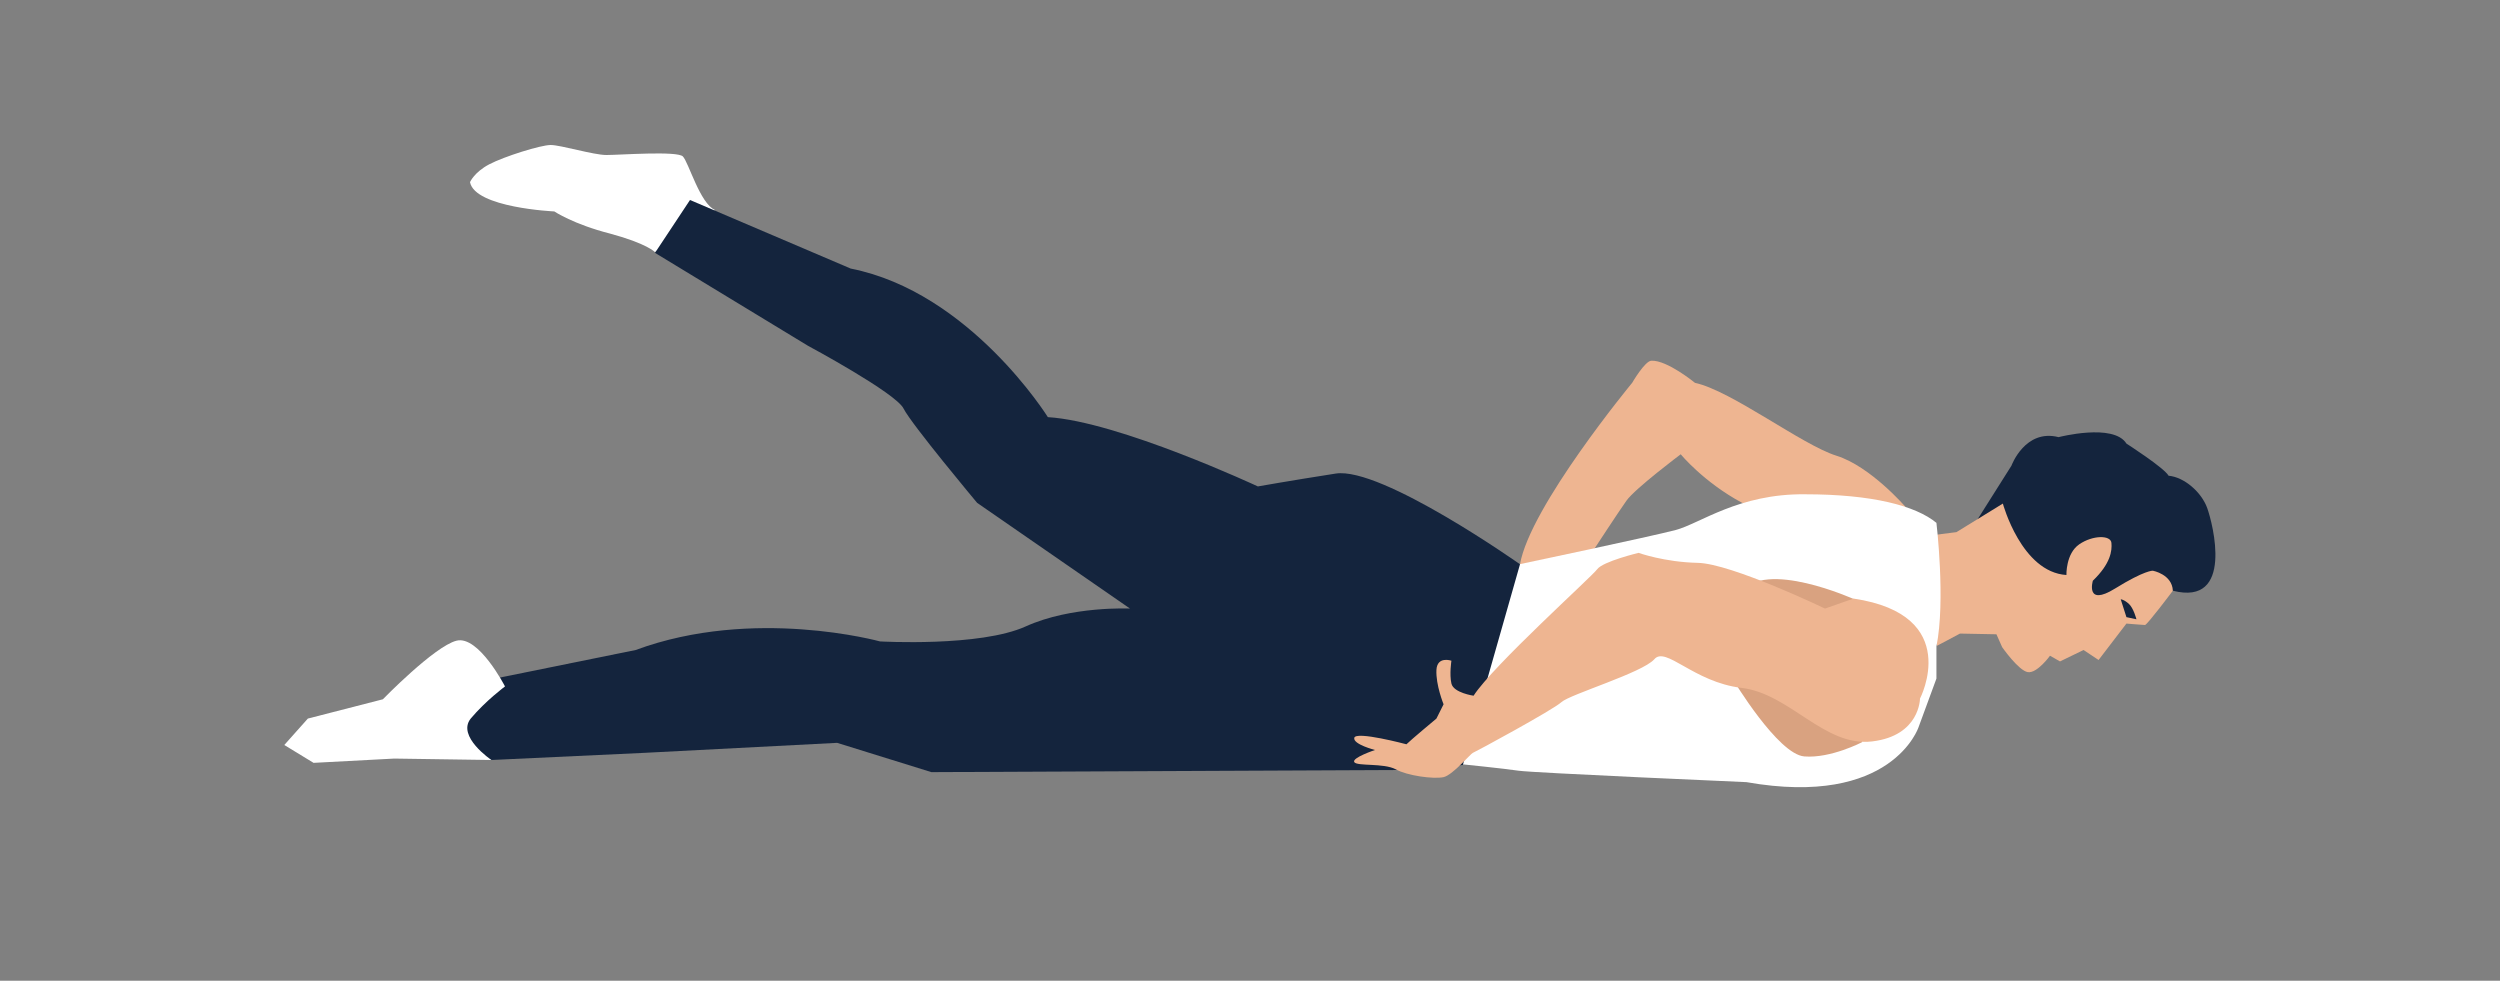 <?xml version="1.0" encoding="utf-8"?>
<!-- Generator: Adobe Illustrator 23.0.3, SVG Export Plug-In . SVG Version: 6.00 Build 0)  -->
<svg version="1.1" xmlns="http://www.w3.org/2000/svg" xmlns:xlink="http://www.w3.org/1999/xlink" x="0px" y="0px"
	 viewBox="0 0 350 137.3" style="enable-background:new 0 0 350 137.3;" xml:space="preserve">
<rect x="0" y="0" width="350" height="137.3" fill="#808080" stroke="none"/>
<style type="text/css">
	.st0{fill:#5237FD;}
	.st1{fill:url(#SVGID_1_);}
	.st2{fill:url(#SVGID_2_);}
	.st3{fill:#F08265;}
	.st4{fill:#2E3F77;}
	.st5{fill:#D9A280;}
	.st6{fill:#EEB591;}
	.st7{fill:none;stroke:#221815;stroke-width:0.884;stroke-miterlimit:10;}
	.st8{fill:#16253E;}
	.st9{fill:#FFFFFF;}
	.st10{fill:#14243D;}
	.st11{fill-rule:evenodd;clip-rule:evenodd;fill:#14243D;}
	.st12{fill-rule:evenodd;clip-rule:evenodd;fill:#EEB591;}
	.st13{fill-rule:evenodd;clip-rule:evenodd;fill:#FFFFFF;}
	.st14{fill:#F0B58C;}
	.st15{fill-rule:evenodd;clip-rule:evenodd;fill:#E7322B;}
	.st16{fill-rule:evenodd;clip-rule:evenodd;fill:#961E23;}
	.st17{fill-rule:evenodd;clip-rule:evenodd;fill:#D9A280;}
	.st18{fill:#D26560;}
	.st19{fill:#E2B89B;}
	.st20{fill-rule:evenodd;clip-rule:evenodd;fill:#334959;}
	.st21{fill:none;}
	.st22{fill:#DCAFA3;}
	.st23{fill:#E1BBAF;}
	.st24{fill:#548397;}
	.st25{fill:#CCCCCC;}
	.st26{fill:#C9A194;}
	.st27{fill:#C05C89;}
	.st28{fill:#F8BA8E;}
	.st29{fill:url(#SVGID_3_);}
	.st30{fill:url(#SVGID_4_);}
	.st31{fill:url(#SVGID_5_);}
	.st32{fill:url(#SVGID_6_);}
	.st33{fill:url(#SVGID_7_);}
	.st34{fill:url(#SVGID_8_);}
	.st35{fill:none;stroke:#FFFFFF;stroke-width:1.848;stroke-linecap:round;stroke-linejoin:round;}
	.st36{fill:none;stroke:#FFFFFF;stroke-width:1.848;stroke-linecap:round;stroke-linejoin:round;stroke-dasharray:3.898,5.846;}
	.st37{fill:none;stroke:#FFFFFF;stroke-width:1.848;stroke-linecap:round;stroke-linejoin:round;stroke-dasharray:3.457,5.185;}
	.st38{fill:url(#SVGID_9_);}
	.st39{fill:#6460FF;}
	.st40{fill:url(#SVGID_10_);}
	.st41{fill:url(#SVGID_11_);}
	.st42{fill:url(#SVGID_12_);}
	.st43{fill:url(#SVGID_13_);}
	.st44{fill:url(#SVGID_14_);}
	.st45{fill:url(#SVGID_15_);}
	.st46{fill:url(#SVGID_16_);}
	.st47{fill:url(#SVGID_17_);}
	.st48{fill:url(#SVGID_18_);}
	.st49{fill:url(#SVGID_19_);}
	.st50{fill:url(#SVGID_20_);}
	.st51{fill:url(#SVGID_21_);}
	.st52{fill:url(#SVGID_22_);}
	.st53{display:none;}
	.st54{display:inline;}
</style>
<g id="圖層_1">
	<g>
		<path class="st9" d="M65.8,25.5c0,0,0.6-1.4,2.7-2.5s7.2-2.7,8.6-2.7s6,1.4,7.8,1.4c1.9,0,9.9-0.6,10.7,0.2
			c0.8,0.8,2.4,6.6,4.5,7.5c0,0-4.8,3-8.4,5.9c0,0-1.1-1.2-6.3-2.6c-5.1-1.3-7.8-3.1-7.8-3.1S66.5,29.1,65.8,25.5z"/>
		<path class="st6" d="M266.8,71c0,0-4.9-5.7-9.7-7.2c-4.8-1.5-14.7-9.1-19.8-10.2c0,0-3.9-3.2-6.1-3.1c-0.9,0-2.7,3.1-2.7,3.1
			S214.2,70.9,212.8,79c-1.4,8.1,10.5-2.3,10.5-2.3s3.2-4.9,4.4-6.6s7.6-6.5,7.6-6.5s3.2,3.9,8.6,6.8C249.4,73.3,266.8,71,266.8,71z
			"/>
		<path class="st10" d="M276.8,72.8l4.8-7.6c0,0,1.9-5.2,6.6-4c0,0,7.7-2,9.5,0.9c0,0,5.3,3.4,5.9,4.5c2.2,0.2,4.6,2.3,5.4,4.5
			c0.8,2.2,3.8,13.8-4.8,11.6L289.7,87L276.8,72.8z"/>
		<path class="st6" d="M279.5,88.8c0.7,1.6,0.8,1.8,0.8,1.8s2.3,3.3,3.6,3.5c1.3,0.2,3.1-2.3,3.1-2.3l1.4,0.8l3.3-1.6l2.1,1.4
			l3.9-5.1c0,0,2.3,0.2,2.6,0.2c0.3,0,3.9-4.8,3.9-4.8c-0.1-2.3-2.8-2.8-2.8-2.8s-1.1-0.1-5.3,2.5c-4.2,2.6-3.1-1.1-3.1-1.1
			c2.5-2.4,2.7-4.2,2.6-5.3c-0.1-1.1-2.6-1.1-4.5,0.2c-1.9,1.3-1.8,4.3-1.8,4.3c-6.3-0.4-8.9-10-8.9-10l-6.5,4l-7.1,0.9l4.4,15
			l3.2-1.7L279.5,88.8z"/>
		<path class="st10" d="M297.7,86.4l1.4,0.3c0,0-0.4-1.6-1.1-2.2c-0.7-0.6-1.1-0.6-1.1-0.6L297.7,86.4z"/>
		<path class="st9" d="M271.1,73.2c0,0,1.3,10.9,0,17.3v4.5l-2.5,6.8c0,0-3.7,11.3-24.1,7.7c0,0-29.9-1.3-31.9-1.6
			c-2-0.3-7.9-0.9-7.9-0.9s5.3-26.1,8-28c0,0,18.5-3.9,21.9-4.8c3.4-0.9,8.8-5.1,18.1-5C262.1,69.2,268.2,70.8,271.1,73.2z"/>
		<path class="st10" d="M212.8,79c0,0-19.4-13.7-25.8-12.7c-6.4,1-10.9,1.8-10.9,1.8s-19.5-9.1-29.4-9.7c0,0-10.9-17.5-27.6-20.8
			L96.6,28l-4.9,7.4l21.4,13c0,0,12.3,6.6,13.4,8.8s10.3,13.2,10.3,13.2l21.4,14.8c0,0-8.2-0.4-14.6,2.5s-20.4,2.1-20.4,2.1
			s-17.7-4.9-34.2,1.2l-20.2,4.1l-10.1,8.4l10.1,2.9l21.4-1l27-1.4l13.2,4.1l65-0.3l9.4-0.7L212.8,79z"/>
		<path class="st5" d="M242.6,95.1c0,0,6.3,10.5,10,10.8c3.7,0.3,8.1-2,8.1-2l-1.1-20c0,0-12.6-5.7-15.9-0.9S242.6,95.1,242.6,95.1z
			"/>
		<path class="st6" d="M255.5,85.2c0,0-13.1-6.3-17.8-6.4c-4.7-0.1-8.3-1.4-8.3-1.4s-5,1.2-5.8,2.3c-0.7,1-14.6,13.5-17.3,17.7
			c0,0-2.8-0.4-3.1-1.7c-0.3-1.3,0-3.2,0-3.2s-2-0.7-2.1,1.3c-0.1,2.1,1,4.8,1,4.8l-1,2c0,0-3.6,3-4.2,3.6c0,0-7.1-1.9-7.3-0.9
			c-0.2,0.9,2.9,1.7,2.9,1.7s-3.3,1.1-2.9,1.7c0.4,0.6,4.1,0.1,5.8,1c1.6,0.9,5.3,1.4,6.7,1.1c1.3-0.3,3.8-3.3,4.1-3.4
			s11.2-6,12.4-7.1s11.3-4.1,13-6c1.6-1.9,5.5,3.2,12.2,4c6.8,0.8,11.6,8.3,18.3,7.5c6.7-0.8,6.7-6,6.7-6s6.1-11.7-9.3-14
			L255.5,85.2z"/>
		<path class="st9" d="M70.7,96.1c0,0-3.7-7.2-6.8-6.4s-10.3,8.2-10.3,8.2l-10.5,2.7l-3.3,3.7l4.1,2.5l11.3-0.6l13.6,0.2
			c0,0-4.9-3.3-2.9-5.8C68,98.1,70.7,96.1,70.7,96.1z"/>
	</g>
</g>
<g id="圖層_2" class="st53">
</g>
</svg>

